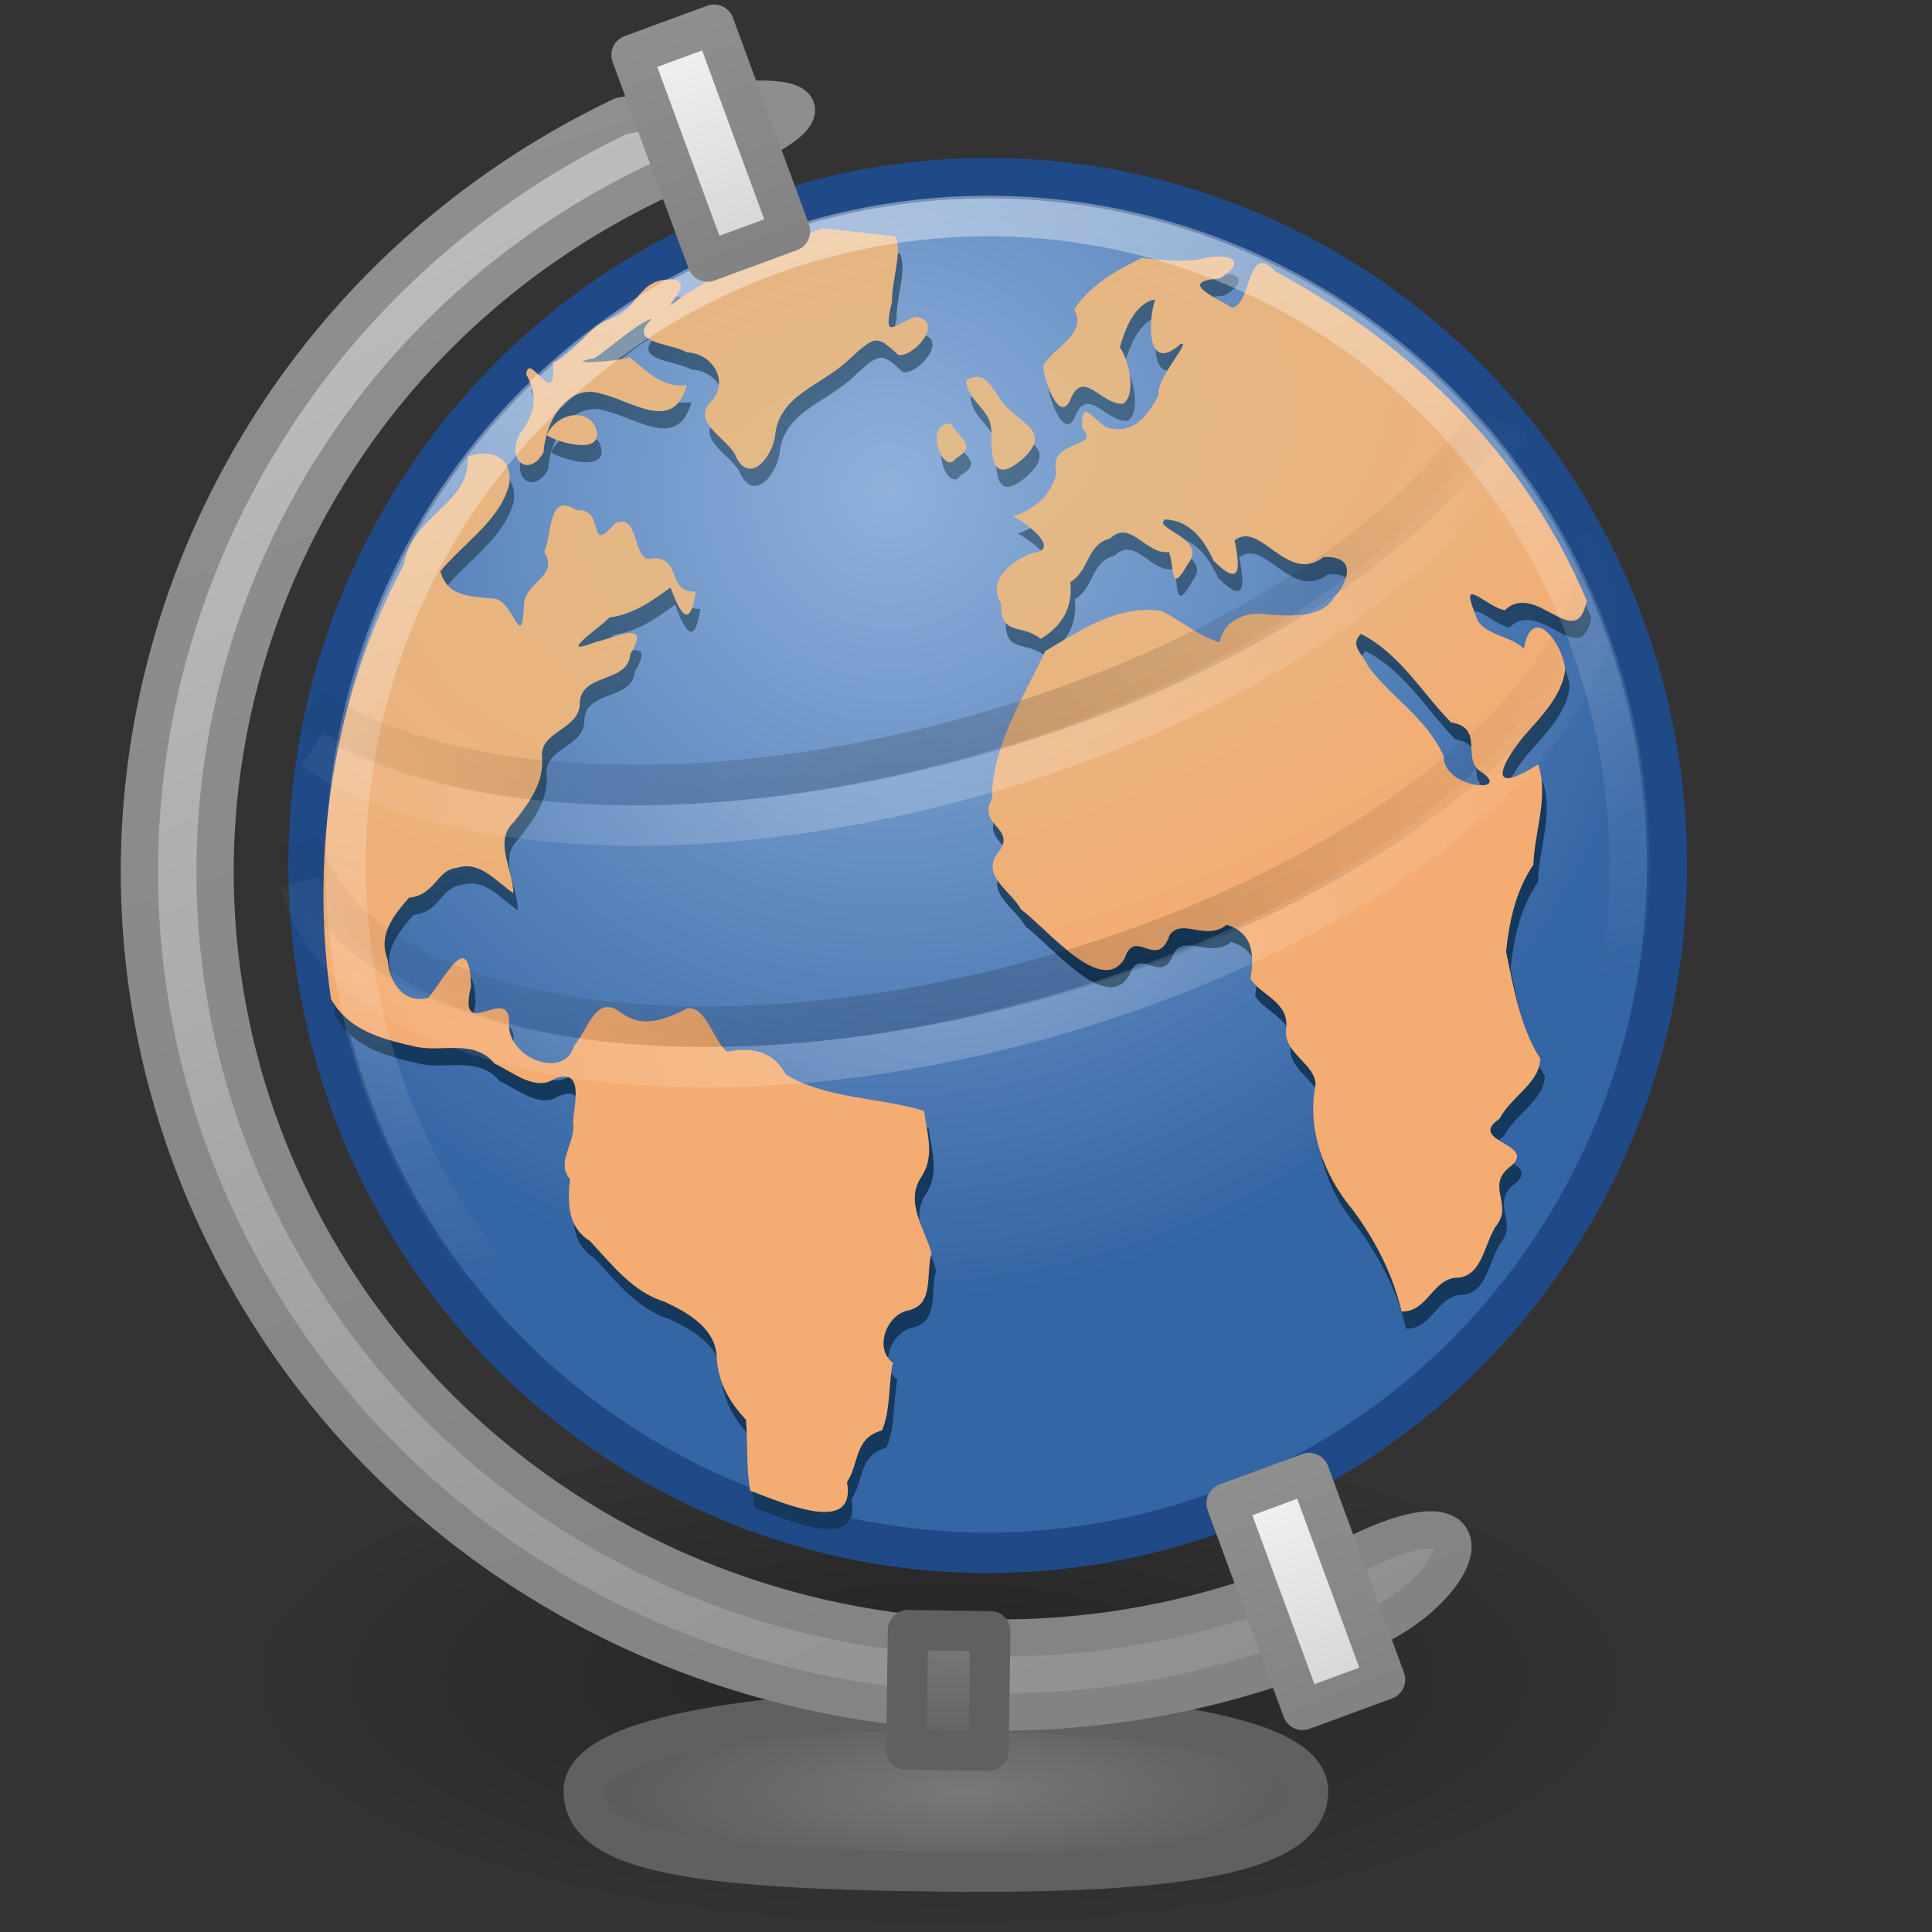 <?xml version="1.0" encoding="UTF-8" standalone="no"?>
<!-- Created with Inkscape (http://www.inkscape.org/) -->

<svg
   xmlns:dc="http://purl.org/dc/elements/1.1/"
   xmlns:cc="http://creativecommons.org/ns#"
   xmlns:rdf="http://www.w3.org/1999/02/22-rdf-syntax-ns#"
   xmlns:svg="http://www.w3.org/2000/svg"
   xmlns="http://www.w3.org/2000/svg"
   xmlns:xlink="http://www.w3.org/1999/xlink"
   xmlns:inkscape="http://www.inkscape.org/namespaces/inkscape"
   version="1.1"
   width="48"
   height="48"
   id="svg15137">
  <rect width="100%" height="100%" fill="#333333" stroke="none"/>
  <defs
     id="defs15139">
    <linearGradient
       id="linearGradient3832">
      <stop
         id="stop3834"
         style="stop-color:#8f8f8f;stop-opacity:1"
         offset="0" />
      <stop
         id="stop3836"
         style="stop-color:#828282;stop-opacity:1"
         offset="1" />
    </linearGradient>
    <radialGradient
       cx="62.625"
       cy="4.625"
       r="10.625"
       id="radialGradient2612"
       gradientUnits="userSpaceOnUse"
       gradientTransform="matrix(1.641,0,0,0.592,-79.428,38.967)">
      <stop
         id="stop8840"
         style="stop-color:#000000;stop-opacity:1"
         offset="0" />
      <stop
         id="stop8842"
         style="stop-color:#000000;stop-opacity:0"
         offset="1" />
    </radialGradient>
    <linearGradient
       x1="62.2"
       y1="-12.489"
       x2="62.2"
       y2="0.243"
       id="linearGradient15133"
       gradientUnits="userSpaceOnUse"
       gradientTransform="matrix(2.076,-0.557,0.557,2.076,-103.6,66.313)">
      <stop
         id="stop4875"
         style="stop-color:#ffffff;stop-opacity:1"
         offset="0" />
      <stop
         id="stop4877"
         style="stop-color:#ffffff;stop-opacity:0"
         offset="1" />
    </linearGradient>
    <radialGradient
       cx="62.2"
       cy="-8.726"
       r="9.755"
       id="radialGradient15127"
       gradientUnits="userSpaceOnUse"
       gradientTransform="matrix(2.331,-0.625,0.625,2.331,-118.81,72.768)">
      <stop
         id="stop8649"
         style="stop-color:#8fb1dc;stop-opacity:1"
         offset="0" />
      <stop
         id="stop8651"
         style="stop-color:#3465a4;stop-opacity:1"
         offset="1" />
    </radialGradient>
    <radialGradient
       cx="23.86"
       cy="13.067"
       r="18.098"
       id="radialGradient5145"
       gradientUnits="userSpaceOnUse"
       gradientTransform="matrix(-1.49,0.4,-0.219,-0.817,59.441,14.734)">
      <stop
         id="stop14112"
         style="stop-color:#557695;stop-opacity:1"
         offset="0" />
      <stop
         id="stop14114"
         style="stop-color:#15395c;stop-opacity:1"
         offset="1" />
    </radialGradient>
    <linearGradient
       id="linearGradient3203">
      <stop
         id="stop3205"
         style="stop-color:#777976;stop-opacity:1"
         offset="0" />
      <stop
         id="stop3207"
         style="stop-color:#565755;stop-opacity:1"
         offset="1" />
    </linearGradient>
    <radialGradient
       cx="30.408"
       cy="31.584"
       r="3.5"
       id="radialGradient2916"
       xlink:href="#linearGradient3203"
       gradientUnits="userSpaceOnUse"
       gradientTransform="matrix(3.02,-0.043,0.012,0.845,-68.272,19.123)" />
    <linearGradient
       id="linearGradient6954">
      <stop
         id="stop6960"
         style="stop-color:#f5f5f5;stop-opacity:1"
         offset="0" />
      <stop
         id="stop6962"
         style="stop-color:#d2d2d2;stop-opacity:1"
         offset="1" />
    </linearGradient>
    <linearGradient
       x1="7.642"
       y1="5.414"
       x2="30.121"
       y2="50.013"
       id="linearGradient3800"
       gradientUnits="userSpaceOnUse"
       gradientTransform="matrix(0.937,0,0,0.916,3.771,-0.763)">
      <stop
         id="stop3787"
         style="stop-color:#bdbdbd;stop-opacity:1"
         offset="0" />
      <stop
         id="stop3789"
         style="stop-color:#8c8c8c;stop-opacity:1"
         offset="1" />
    </linearGradient>
    <linearGradient
       x1="4.659"
       y1="4.69"
       x2="21.39"
       y2="53.75"
       id="linearGradient3804"
       xlink:href="#linearGradient3832"
       gradientUnits="userSpaceOnUse"
       gradientTransform="matrix(0.937,0,0,0.916,3.771,-0.763)" />
    <linearGradient
       x1="1.395"
       y1="0.453"
       x2="1.615"
       y2="7.253"
       id="linearGradient3816"
       xlink:href="#linearGradient6954"
       gradientUnits="userSpaceOnUse"
       gradientTransform="translate(15.891,5.536)" />
    <linearGradient
       x1="1.395"
       y1="0.453"
       x2="1.615"
       y2="7.253"
       id="linearGradient3824"
       xlink:href="#linearGradient3832"
       gradientUnits="userSpaceOnUse"
       gradientTransform="translate(15.891,5.536)" />
    <linearGradient
       x1="1.64"
       y1="2.842"
       x2="1.615"
       y2="7.253"
       id="linearGradient3828"
       xlink:href="#linearGradient3203"
       gradientUnits="userSpaceOnUse"
       gradientTransform="translate(24.57,37.479)" />
    <radialGradient
       cx="21.936"
       cy="26.447"
       r="20.383"
       id="radialGradient3363"
       xlink:href="#linearGradient2467"
       gradientUnits="userSpaceOnUse"
       gradientTransform="matrix(1.072,0.003,-0.013,1.424,-1.243,-12.474)" />
    <linearGradient
       id="linearGradient2467">
      <stop
         id="stop2469"
         style="stop-color:#000000;stop-opacity:1"
         offset="0" />
      <stop
         id="stop2471"
         style="stop-color:#000000;stop-opacity:0"
         offset="1" />
    </linearGradient>
    <linearGradient
       id="linearGradient3343">
      <stop
         id="stop3345"
         style="stop-color:#ffffff;stop-opacity:1"
         offset="0" />
      <stop
         id="stop3347"
         style="stop-color:#ffffff;stop-opacity:0"
         offset="1" />
    </linearGradient>
    <radialGradient
       cx="21.936"
       cy="26.447"
       r="20.383"
       id="radialGradient3000"
       xlink:href="#linearGradient3343"
       gradientUnits="userSpaceOnUse"
       gradientTransform="matrix(1.072,0.003,-0.013,1.424,-1.243,-12.474)" />
    <radialGradient
       cx="23.86"
       cy="13.067"
       r="18.098"
       id="radialGradient3779"
       gradientUnits="userSpaceOnUse"
       gradientTransform="matrix(-1.49,0.4,-0.219,-0.817,59.307,14.236)">
      <stop
         id="stop6328"
         style="stop-color:#debc8c;stop-opacity:1"
         offset="0" />
      <stop
         id="stop6330"
         style="stop-color:#f4ac72;stop-opacity:1"
         offset="1" />
    </radialGradient>
    <linearGradient
       x1="1.395"
       y1="0.453"
       x2="1.615"
       y2="7.253"
       id="linearGradient3812"
       xlink:href="#linearGradient6954"
       gradientUnits="userSpaceOnUse"
       gradientTransform="translate(17.345,44.432)" />
    <linearGradient
       x1="1.395"
       y1="0.453"
       x2="1.615"
       y2="7.253"
       id="linearGradient3814"
       xlink:href="#linearGradient3832"
       gradientUnits="userSpaceOnUse"
       gradientTransform="translate(17.345,44.432)" />
  </defs>
  <g
     id="layer1">
    <path
       d="m 40.757,41.707 a 17.433,6.293 0 0 1 -34.866,0 17.433,6.293 0 1 1 34.866,0 z"
       inkscape:connector-curvature="0"
       id="path8836"
       style="opacity:0.3;fill:url(#radialGradient2612);fill-rule:evenodd" />
    <path
       d="m 32.5,44.5 c 0,1.571 -3.303,2.051 -9,1.998 -5.941,-0.055 -9,-0.427 -9,-1.998 0,-1.571 5.876,-2.042 9,-2.002 3.611,0.048 9,0.431 9,2.002 z"
       inkscape:connector-curvature="0"
       id="path3773"
       style="fill:url(#radialGradient2916);stroke:#606060;stroke-linecap:round;stroke-linejoin:round;stroke-miterlimit:10" />
    <g
       transform="matrix(0.848,0,0,0.858,4.521,0.578)"
       id="g15122">
      <path
         d="M 42.826,19.233 C 45.672,29.848 39.375,40.761 28.761,43.607 18.147,46.453 7.235,40.155 4.388,29.54 1.542,18.926 7.84,8.015 18.454,5.168 29.067,2.322 39.979,8.619 42.826,19.233 z"
         inkscape:connector-curvature="0"
         id="path6495"
         style="fill:url(#radialGradient15127);stroke:#204a87;stroke-width:1.173" />
      <path
         d="M 18.915,6.431 C 17.47,6.944 16.08,7.57 14.795,8.412 13.734,9.202 15.541,7.767 14.277,7.925 13.51,7.996 13.405,8.834 12.754,9.027 c -0.742,0.224 -1.075,1.029 -1.756,1.298 0.121,1.462 -0.726,-0.394 -0.777,0.345 0.371,0.647 0.234,1.172 -0.197,1.722 -0.404,0.815 0.3,1.258 0.703,0.53 0.052,-0.878 0.686,-2.008 1.683,-1.699 0.979,0.239 2.126,1.141 2.515,-0.251 -0.753,0.108 -1.201,-0.44 -1.673,-0.804 -0.378,0.134 -2.091,0.229 -1.034,0.029 0.466,-0.303 1.319,-1.063 1.686,-1.141 -0.781,0.717 0.549,0.694 1.019,0.973 0.716,0.019 1.242,0.781 0.757,1.378 -0.667,0.61 0.339,1.05 0.647,1.56 0.382,0.931 1.074,0.16 1.181,-0.504 0.096,-1.18 1.337,-1.473 2.105,-2.171 0.839,-0.761 0.851,-0.783 1.504,-0.194 0.41,0.109 1.396,-0.953 0.522,-1.102 -0.657,0.214 -0.984,0.74 -0.702,-0.441 -0.015,-0.591 0.313,-1.454 0.096,-1.883 -0.706,-0.08 -1.413,-0.16 -2.12,-0.24 z m -8.096,5.997 c 0.438,0.26 1.768,0.585 1.417,-0.263 C 11.937,11.606 11.068,11.833 10.819,12.428 z M 28.248,7.293 c -0.752,0.377 -1.493,0.768 -1.974,1.486 0.391,0.708 -0.573,1.083 -0.897,1.616 -0.051,0.275 0.453,1.784 0.793,0.985 0.362,-0.897 0.911,0.179 1.535,0.134 0.393,-0.254 0.187,-1.234 -0.094,-1.636 0.154,-0.528 0.435,-1.276 1.032,-1.38 -0.214,0.648 -0.248,2.17 0.749,1.284 0.332,-0.095 -0.712,0.972 -0.652,1.493 -0.333,0.62 -0.725,1.132 -1.501,0.929 -0.395,-0.186 -0.771,-0.931 -0.735,0.015 0.608,0.595 -1.04,0.328 -0.747,1.273 -0.149,0.677 -0.641,1.07 -1.274,1.285 0.283,0.122 1.496,0.977 0.544,1.066 -0.566,0.22 -1.33,0.778 -0.897,1.447 -0.021,0.983 0.593,0.572 1.162,1.032 0.626,-0.374 0.947,-0.905 0.868,-1.643 0.584,-0.356 0.469,-1.091 1.169,-1.263 0.589,-0.576 1.046,0.483 1.718,0.39 0.174,0.376 0.009,1.324 0.563,0.335 0.595,-0.733 -1.097,-1.022 -0.663,-1.278 0.725,0.034 1.135,0.603 1.409,1.195 0.793,0.785 0.793,0.247 0.617,-0.583 0.745,-0.608 1.533,1.288 2.602,0.482 0.945,-0.055 0.794,0.647 0.298,1.184 -0.362,0.585 -1.248,0.514 -1.865,0.484 -0.617,-0.122 -1.339,0.102 -1.467,0.79 -0.506,-0.09 -1.15,-0.635 -1.709,-0.9 -1.258,-0.195 -2.368,0.557 -3.407,1.162 -0.66,1.381 -1.545,2.712 -1.566,4.288 -0.441,0.779 0.786,0.833 0.167,1.566 -0.488,0.662 0.406,1.095 0.691,1.629 0.777,0.562 2.371,2.545 3.039,1.406 0.301,-0.912 0.951,0.383 1.313,-0.665 0.375,-0.514 1.055,0.191 1.669,-0.299 0.781,0.234 0.812,0.862 0.704,1.564 0.291,0.482 1.141,0.661 1.04,1.448 -0.087,0.731 0.874,1.009 0.862,1.631 -0.257,1.261 0.243,2.601 1.053,3.565 0.68,0.887 1.21,1.9 1.468,2.991 0.775,0.022 0.909,-0.999 1.681,-0.982 0.723,-0.097 0.743,-1.058 1.135,-1.563 0.427,-0.598 -0.377,-1.128 0.406,-1.681 0.733,-0.637 -1.333,-0.7 -0.349,-1.359 0.315,-0.62 1.184,-1.04 1.19,-1.741 -0.596,-0.917 -0.775,-2.049 -1.002,-3.09 0.096,-0.897 0.282,-1.764 0.801,-2.521 0.031,-0.968 0.456,-1.963 0.141,-2.907 -1.461,0.914 -1.165,0.09 -0.448,-0.784 0.504,-0.572 1.138,-1.181 1.238,-1.949 -0.07,-0.82 -0.988,-1.94 -1.208,-0.613 -0.359,-0.391 -1.301,-0.394 -1.42,-0.997 -0.498,-1.174 0.295,-0.229 0.859,-0.119 0.92,-0.873 2.085,1.28 2.4,-0.276 -1.753,-4.159 -5.154,-7.448 -9.117,-9.531 -0.835,-0.91 -0.695,0.963 -1.274,1.046 -0.574,-0.348 -1.579,-0.756 -0.354,-0.851 0.921,-0.56 0.139,-0.765 -0.588,-0.55 -0.572,0.081 -1.134,0.024 -1.704,-0.039 z M 8.506,13.048 c 0.085,1.378 -1.633,1.675 -1.872,3.122 -2.06,3.817 -2.761,8.3 -2.135,12.58 0.518,0.904 1.459,1.152 2.395,1.363 0.806,0.218 1.78,-0.235 2.398,0.509 0.532,0.24 1.192,0.819 1.759,0.437 0.881,-0.33 0.57,0.736 0.54,1.242 0.1,0.602 -0.523,1.169 -0.094,1.659 -0.062,0.702 -0.077,1.385 0.589,1.8 0.657,0.693 1.251,1.474 2.203,1.765 0.701,0.327 1.519,0.789 1.513,1.662 0.057,0.69 0.381,1.254 0.854,1.746 0.06,0.679 0.003,1.405 0.126,2.056 1.011,0.373 3.113,1.299 2.836,-0.248 0.368,-0.566 0.209,-1.276 1.022,-1.496 0.254,-0.563 0.189,-1.323 0.32,-1.962 -0.551,-0.41 -0.194,-1.366 0.428,-1.51 0.804,-0.152 0.527,-1.067 0.705,-1.663 -0.207,-0.744 -0.802,-1.49 -0.282,-2.23 0.382,-0.593 0.15,-1.249 0.062,-1.89 -1.319,-0.396 -2.902,-0.351 -4.05,-1.056 -0.376,-0.691 -0.999,-0.791 -1.721,-0.655 -0.411,-0.338 -0.627,-1.346 -1.162,-1.255 -0.638,0.309 -1.276,0.592 -1.921,0.138 -0.755,-0.6 -0.981,0.47 -1.398,0.94 -0.253,0.955 -1.816,0.443 -1.907,-0.531 0.122,-1.417 -1.548,0.566 -1.113,-1.18 -0.043,-1.764 -0.785,-0.2 -1.254,0.325 -0.692,0.194 -1.139,-0.427 -1.185,-1.092 -0.292,-0.737 0.159,-1.273 0.621,-1.805 0.786,-0.086 0.801,-0.795 1.39,-0.862 0.701,-0.227 1.144,0.385 1.669,0.729 -0.004,-0.691 -0.596,-1.513 0.022,-2.064 0.434,-0.559 0.878,-1.115 0.817,-1.866 -0.072,-0.784 1.124,-0.786 1.109,-1.594 0.047,-0.862 1.419,-0.544 1.478,-1.399 0.631,-1.019 -0.411,-0.482 -1.023,-0.345 -1.16,0.443 0.034,-0.348 0.415,-0.713 0.686,-0.09 1.24,-0.471 1.786,-0.868 0.304,0.807 0.577,1.203 0.741,0.12 -0.877,0.026 -0.382,-0.975 -1.254,-0.97 -0.633,0.218 -0.361,-1.372 -1.114,-1.004 -0.85,0.961 -0.24,-0.456 -1.124,-0.386 -0.856,-0.539 -0.702,0.682 -0.948,1.205 0.453,0.755 -0.592,0.847 -0.594,1.568 -0.079,1.319 -0.256,-0.024 -0.822,-0.205 -0.66,-0.079 -1.411,-0.013 -1.625,-0.796 0.642,-0.799 1.747,-1.464 2.015,-2.523 0.107,-0.795 -0.55,-1.038 -1.215,-0.802 l -4.9e-6,1e-6 z m 14.6,-2.215 c 0.05,0.667 0.79,0.833 0.74,1.572 -0.009,0.798 0.089,1.404 0.901,0.722 0.83,-0.753 0.115,-0.964 -0.445,-1.509 -0.378,-0.36 -0.568,-1.168 -1.196,-0.785 z m -0.443,1.252 c -0.829,-0.026 -0.221,1.56 0.145,1.009 0.656,-0.361 0.093,-0.569 -0.145,-1.009 z m 12.011,6.094 c 1.138,0.569 1.776,1.692 2.64,2.563 0.977,0.152 0.32,1.032 0.837,1.402 1.059,0.671 -1.072,0.541 -1.051,-0.421 -0.505,-1.121 -1.549,-1.701 -2.222,-2.618 -0.133,-0.329 -0.558,-0.594 -0.204,-0.926 z"
         inkscape:connector-curvature="0"
         id="path6534"
         style="fill:url(#radialGradient5145)" />
      <path
         d="m 18.782,5.934 c -1.445,0.512 -2.835,1.139 -4.12,1.98 -1.061,0.79 0.745,-0.645 -0.519,-0.487 -0.767,0.071 -0.872,0.909 -1.522,1.102 -0.742,0.224 -1.075,1.029 -1.756,1.298 0.121,1.462 -0.726,-0.394 -0.777,0.345 0.371,0.647 0.234,1.172 -0.197,1.722 -0.404,0.815 0.3,1.258 0.703,0.53 0.052,-0.878 0.686,-2.008 1.683,-1.699 0.979,0.239 2.126,1.141 2.515,-0.251 -0.753,0.108 -1.201,-0.44 -1.673,-0.804 -0.378,0.134 -2.091,0.229 -1.034,0.028 0.466,-0.303 1.319,-1.063 1.686,-1.141 -0.781,0.717 0.549,0.694 1.019,0.973 0.716,0.019 1.242,0.781 0.757,1.378 -0.667,0.61 0.339,1.05 0.647,1.56 0.382,0.931 1.074,0.16 1.181,-0.504 0.096,-1.18 1.337,-1.473 2.105,-2.171 0.84,-0.761 0.851,-0.783 1.504,-0.194 0.41,0.109 1.396,-0.952 0.521,-1.102 -0.656,0.214 -0.984,0.74 -0.702,-0.441 -0.014,-0.591 0.314,-1.454 0.097,-1.883 -0.707,-0.08 -1.414,-0.16 -2.12,-0.24 z m -8.096,5.996 c 0.438,0.26 1.768,0.585 1.417,-0.263 -0.299,-0.559 -1.168,-0.332 -1.417,0.263 z m 17.429,-5.134 c -0.752,0.377 -1.493,0.768 -1.974,1.486 0.391,0.708 -0.573,1.083 -0.897,1.616 -0.051,0.275 0.453,1.784 0.793,0.985 0.362,-0.897 0.911,0.179 1.535,0.134 0.393,-0.254 0.187,-1.234 -0.094,-1.636 0.154,-0.528 0.435,-1.276 1.032,-1.38 -0.214,0.648 -0.248,2.17 0.749,1.284 0.332,-0.095 -0.712,0.972 -0.652,1.493 -0.333,0.62 -0.725,1.132 -1.501,0.929 -0.395,-0.186 -0.771,-0.931 -0.735,0.015 0.608,0.595 -1.04,0.328 -0.747,1.273 -0.149,0.677 -0.641,1.07 -1.274,1.285 0.283,0.122 1.496,0.977 0.544,1.066 -0.566,0.22 -1.33,0.778 -0.897,1.447 -0.021,0.983 0.593,0.572 1.162,1.032 0.626,-0.374 0.947,-0.905 0.868,-1.643 0.584,-0.356 0.469,-1.091 1.169,-1.263 0.589,-0.576 1.046,0.483 1.718,0.39 0.174,0.376 0.009,1.324 0.563,0.335 0.595,-0.733 -1.097,-1.022 -0.663,-1.278 0.725,0.034 1.135,0.603 1.409,1.195 0.793,0.785 0.793,0.247 0.617,-0.583 0.745,-0.608 1.533,1.288 2.602,0.482 0.945,-0.055 0.794,0.647 0.298,1.184 -0.362,0.585 -1.248,0.514 -1.865,0.484 -0.617,-0.122 -1.339,0.102 -1.467,0.79 -0.506,-0.09 -1.15,-0.635 -1.709,-0.9 -1.258,-0.195 -2.368,0.557 -3.407,1.162 -0.66,1.381 -1.545,2.712 -1.566,4.288 -0.441,0.779 0.786,0.833 0.167,1.566 -0.488,0.662 0.406,1.095 0.691,1.629 0.777,0.562 2.371,2.545 3.039,1.406 0.301,-0.912 0.951,0.383 1.313,-0.665 0.375,-0.514 1.055,0.191 1.669,-0.299 0.781,0.234 0.812,0.862 0.704,1.564 0.291,0.482 1.141,0.661 1.04,1.448 -0.087,0.731 0.874,1.009 0.862,1.631 -0.257,1.261 0.243,2.601 1.053,3.565 0.68,0.887 1.21,1.9 1.468,2.991 0.775,0.022 0.909,-0.999 1.681,-0.982 0.723,-0.097 0.743,-1.058 1.135,-1.563 0.427,-0.598 -0.377,-1.128 0.406,-1.681 0.733,-0.637 -1.333,-0.7 -0.349,-1.359 0.315,-0.62 1.184,-1.04 1.19,-1.741 -0.596,-0.917 -0.775,-2.049 -1.002,-3.09 0.096,-0.897 0.282,-1.765 0.801,-2.521 0.031,-0.968 0.456,-1.963 0.141,-2.907 -1.461,0.914 -1.165,0.09 -0.448,-0.784 0.504,-0.572 1.138,-1.181 1.238,-1.949 -0.07,-0.82 -0.988,-1.94 -1.208,-0.613 -0.359,-0.391 -1.301,-0.394 -1.42,-0.997 -0.498,-1.174 0.295,-0.229 0.859,-0.119 0.92,-0.873 2.085,1.28 2.4,-0.276 -1.753,-4.157 -5.154,-7.446 -9.117,-9.53 -0.835,-0.91 -0.696,0.963 -1.274,1.046 -0.574,-0.348 -1.579,-0.756 -0.354,-0.851 0.92,-0.56 0.139,-0.765 -0.589,-0.551 -0.571,0.081 -1.133,0.024 -1.703,-0.039 z m -19.742,5.755 c 0.085,1.378 -1.633,1.675 -1.872,3.122 -2.06,3.817 -2.761,8.3 -2.135,12.58 0.518,0.904 1.459,1.152 2.395,1.363 0.806,0.218 1.78,-0.235 2.398,0.509 0.532,0.24 1.192,0.819 1.759,0.437 0.881,-0.33 0.57,0.736 0.54,1.242 0.1,0.602 -0.523,1.169 -0.094,1.659 -0.062,0.702 -0.077,1.385 0.589,1.8 0.657,0.693 1.251,1.474 2.203,1.765 0.701,0.327 1.519,0.789 1.513,1.662 0.057,0.69 0.381,1.254 0.854,1.746 0.06,0.679 0.003,1.405 0.126,2.056 1.011,0.373 3.113,1.299 2.836,-0.248 0.368,-0.566 0.209,-1.276 1.022,-1.496 0.254,-0.563 0.189,-1.323 0.32,-1.962 -0.551,-0.41 -0.194,-1.366 0.428,-1.51 0.804,-0.152 0.527,-1.067 0.705,-1.663 -0.207,-0.744 -0.802,-1.49 -0.282,-2.23 0.382,-0.593 0.15,-1.249 0.062,-1.89 -1.319,-0.396 -2.902,-0.351 -4.05,-1.056 -0.376,-0.691 -0.999,-0.791 -1.721,-0.655 -0.411,-0.338 -0.627,-1.346 -1.162,-1.255 -0.638,0.309 -1.276,0.592 -1.921,0.138 -0.755,-0.6 -0.981,0.47 -1.398,0.94 -0.253,0.952 -1.816,0.44 -1.907,-0.534 0.122,-1.414 -1.548,0.569 -1.113,-1.177 -0.043,-1.764 -0.785,-0.2 -1.254,0.325 -0.692,0.194 -1.139,-0.427 -1.185,-1.093 -0.292,-0.737 0.159,-1.272 0.621,-1.804 0.786,-0.086 0.801,-0.796 1.39,-0.862 0.701,-0.227 1.144,0.385 1.669,0.728 -0.004,-0.691 -0.596,-1.513 0.022,-2.064 0.434,-0.559 0.878,-1.115 0.817,-1.866 -0.072,-0.784 1.124,-0.786 1.109,-1.594 0.047,-0.862 1.419,-0.544 1.478,-1.399 0.631,-1.019 -0.411,-0.482 -1.023,-0.345 -1.16,0.443 0.034,-0.348 0.415,-0.713 0.686,-0.09 1.24,-0.471 1.786,-0.868 0.304,0.807 0.577,1.203 0.741,0.12 -0.877,0.026 -0.382,-0.975 -1.254,-0.97 -0.633,0.218 -0.361,-1.372 -1.114,-1.004 -0.85,0.961 -0.24,-0.456 -1.124,-0.386 -0.856,-0.539 -0.702,0.682 -0.948,1.205 0.453,0.755 -0.592,0.847 -0.594,1.568 -0.079,1.319 -0.257,-0.023 -0.822,-0.204 -0.66,-0.079 -1.411,-0.014 -1.625,-0.796 0.642,-0.799 1.747,-1.465 2.015,-2.523 0.107,-0.795 -0.55,-1.037 -1.215,-0.801 l -4.9e-6,10e-7 z m 14.6,-2.215 c 0.05,0.667 0.79,0.833 0.74,1.572 -0.009,0.798 0.089,1.404 0.901,0.722 0.83,-0.753 0.115,-0.964 -0.445,-1.509 -0.377,-0.361 -0.567,-1.168 -1.196,-0.785 z m -0.443,1.252 c -0.829,-0.026 -0.221,1.56 0.145,1.009 0.656,-0.361 0.093,-0.569 -0.145,-1.009 z m 12.011,6.094 c 1.138,0.569 1.776,1.692 2.64,2.563 0.977,0.152 0.32,1.032 0.837,1.402 1.059,0.671 -1.072,0.541 -1.051,-0.421 -0.505,-1.121 -1.549,-1.701 -2.222,-2.618 -0.133,-0.329 -0.558,-0.594 -0.204,-0.926 z"
         inkscape:connector-curvature="0"
         id="path3638"
         style="fill:url(#radialGradient3779)" />
      <path
         d="m 41.767,19.517 c 2.69,10.03 -3.261,20.342 -13.29,23.031 C 18.448,45.237 8.137,39.287 5.447,29.257 2.758,19.227 8.708,8.916 18.738,6.227 28.766,3.538 39.078,9.487 41.767,19.517 z"
         inkscape:connector-curvature="0"
         id="path8655"
         style="opacity:0.4;fill:none;stroke:url(#linearGradient15133);stroke-width:1.173" />
    </g>
    <path
       d="M 34.226,40.4 C 36.567,39.204 37.149,36.794 33.398,38.749 23.739,43.38 12.07,39.475 7.336,30.027 2.601,20.58 6.594,9.167 16.253,4.536 20.174,3.289 22.011,1.689 15.426,2.885 4.834,7.963 0.456,20.477 5.648,30.837 c 5.191,10.358 17.986,14.64 28.578,9.562 z"
       inkscape:connector-curvature="0"
       id="path3787"
       style="fill:url(#linearGradient3800);stroke:url(#linearGradient3804);stroke-width:0.926;stroke-linecap:round;stroke-linejoin:round" />
    <rect
       width="2.187"
       height="5.473"
       x="14.261"
       y="6.702"
       transform="matrix(0.938,-0.345,0.345,0.938,0,0)"
       id="rect3808"
       style="fill:url(#linearGradient3816);stroke:url(#linearGradient3824);stroke-linecap:round;stroke-linejoin:round" />
    <rect
       width="2.046"
       height="2.969"
       x="23.161"
       y="40.151"
       transform="matrix(1,0.015,-0.015,1,0,0)"
       id="rect3826"
       style="fill:url(#linearGradient3828);stroke:#606060;stroke-linecap:round;stroke-linejoin:round" />
    <g
       transform="matrix(0.819,-0.222,0.22,0.829,-0.149,6.538)"
       id="g3682-9"
       style="opacity:0.4;stroke:url(#radialGradient3000);stroke-width:1.173">
      <path
         d="m 43.399,19.609 c 0,5.225 -8.821,9.461 -19.701,9.461 -10.881,0 -19.701,-4.236 -19.701,-9.461"
         inkscape:connector-curvature="0"
         id="path3670-1"
         style="opacity:0.6;fill:none;stroke:url(#radialGradient3000);stroke-width:1.173" />
      <path
         d="m 43.589,26.901 c 0,5.225 -8.821,9.461 -19.701,9.461 -10.881,0 -19.701,-4.236 -19.701,-9.461"
         inkscape:connector-curvature="0"
         id="path3672-7"
         style="opacity:0.6;fill:none;stroke:url(#radialGradient3000);stroke-width:1.173" />
      <path
         d="m 41.661,15.999 c -0.997,1.132 -2.44,2.151 -4.222,3.007 -1.783,0.856 -3.905,1.549 -6.262,2.027 -2.357,0.479 -4.948,0.743 -7.668,0.743 -5.44,0 -10.366,-1.059 -13.931,-2.771 -1.783,-0.856 -3.226,-1.875 -4.223,-3.007"
         inkscape:connector-curvature="0"
         id="path3674-7"
         style="opacity:0.6;fill:none;stroke:url(#radialGradient3000);stroke-width:1.173" />
      <path
         d="m 31.209,5.889 c 1.843,0.658 2.992,1.541 3.01,2.495 0.037,1.907 -4.465,3.373 -10.053,3.273 -5.588,-0.1 -10.148,-1.727 -10.184,-3.634 -0.018,-0.954 1.098,-1.797 2.917,-2.389"
         inkscape:connector-curvature="0"
         id="path3678-1"
         style="opacity:0.6;fill:none;stroke:url(#radialGradient3000);stroke-width:1.133" />
    </g>
    <g
       transform="matrix(0.819,-0.222,0.22,0.829,-0.149,5.532)"
       id="g3353"
       style="opacity:0.3;stroke:url(#radialGradient3363);stroke-width:1.173">
      <path
         d="m 43.399,19.609 c 0,5.225 -8.821,9.461 -19.701,9.461 -10.881,0 -19.701,-4.236 -19.701,-9.461"
         inkscape:connector-curvature="0"
         id="path3355"
         style="opacity:0.6;fill:none;stroke:url(#radialGradient3363);stroke-width:1.173" />
      <path
         d="m 43.589,26.901 c 0,5.225 -8.821,9.461 -19.701,9.461 -10.881,0 -19.701,-4.236 -19.701,-9.461"
         inkscape:connector-curvature="0"
         id="path3357"
         style="opacity:0.6;fill:none;stroke:url(#radialGradient3363);stroke-width:1.173" />
      <path
         d="m 41.661,15.999 c -0.997,1.132 -2.44,2.151 -4.222,3.007 -1.783,0.856 -3.905,1.549 -6.262,2.027 -2.357,0.479 -4.948,0.743 -7.668,0.743 -5.44,0 -10.366,-1.059 -13.931,-2.771 -1.783,-0.856 -3.226,-1.875 -4.223,-3.007"
         inkscape:connector-curvature="0"
         id="path3359"
         style="opacity:0.6;fill:none;stroke:url(#radialGradient3363);stroke-width:1.173" />
      <path
         d="m 31.209,5.889 c 1.843,0.658 2.992,1.541 3.01,2.495 0.037,1.907 -4.465,3.373 -10.053,3.273 -5.588,-0.1 -10.148,-1.727 -10.184,-3.634 -0.018,-0.954 1.098,-1.797 2.917,-2.389"
         inkscape:connector-curvature="0"
         id="path3361"
         style="opacity:0.6;fill:none;stroke:url(#radialGradient3363);stroke-width:1.133" />
    </g>
    <rect
       width="2.187"
       height="5.473"
       x="15.716"
       y="45.599"
       transform="matrix(0.938,-0.345,0.345,0.938,0,0)"
       id="rect3810"
       style="fill:url(#linearGradient3812);stroke:url(#linearGradient3814);stroke-linecap:round;stroke-linejoin:round" />
  </g>
</svg>

